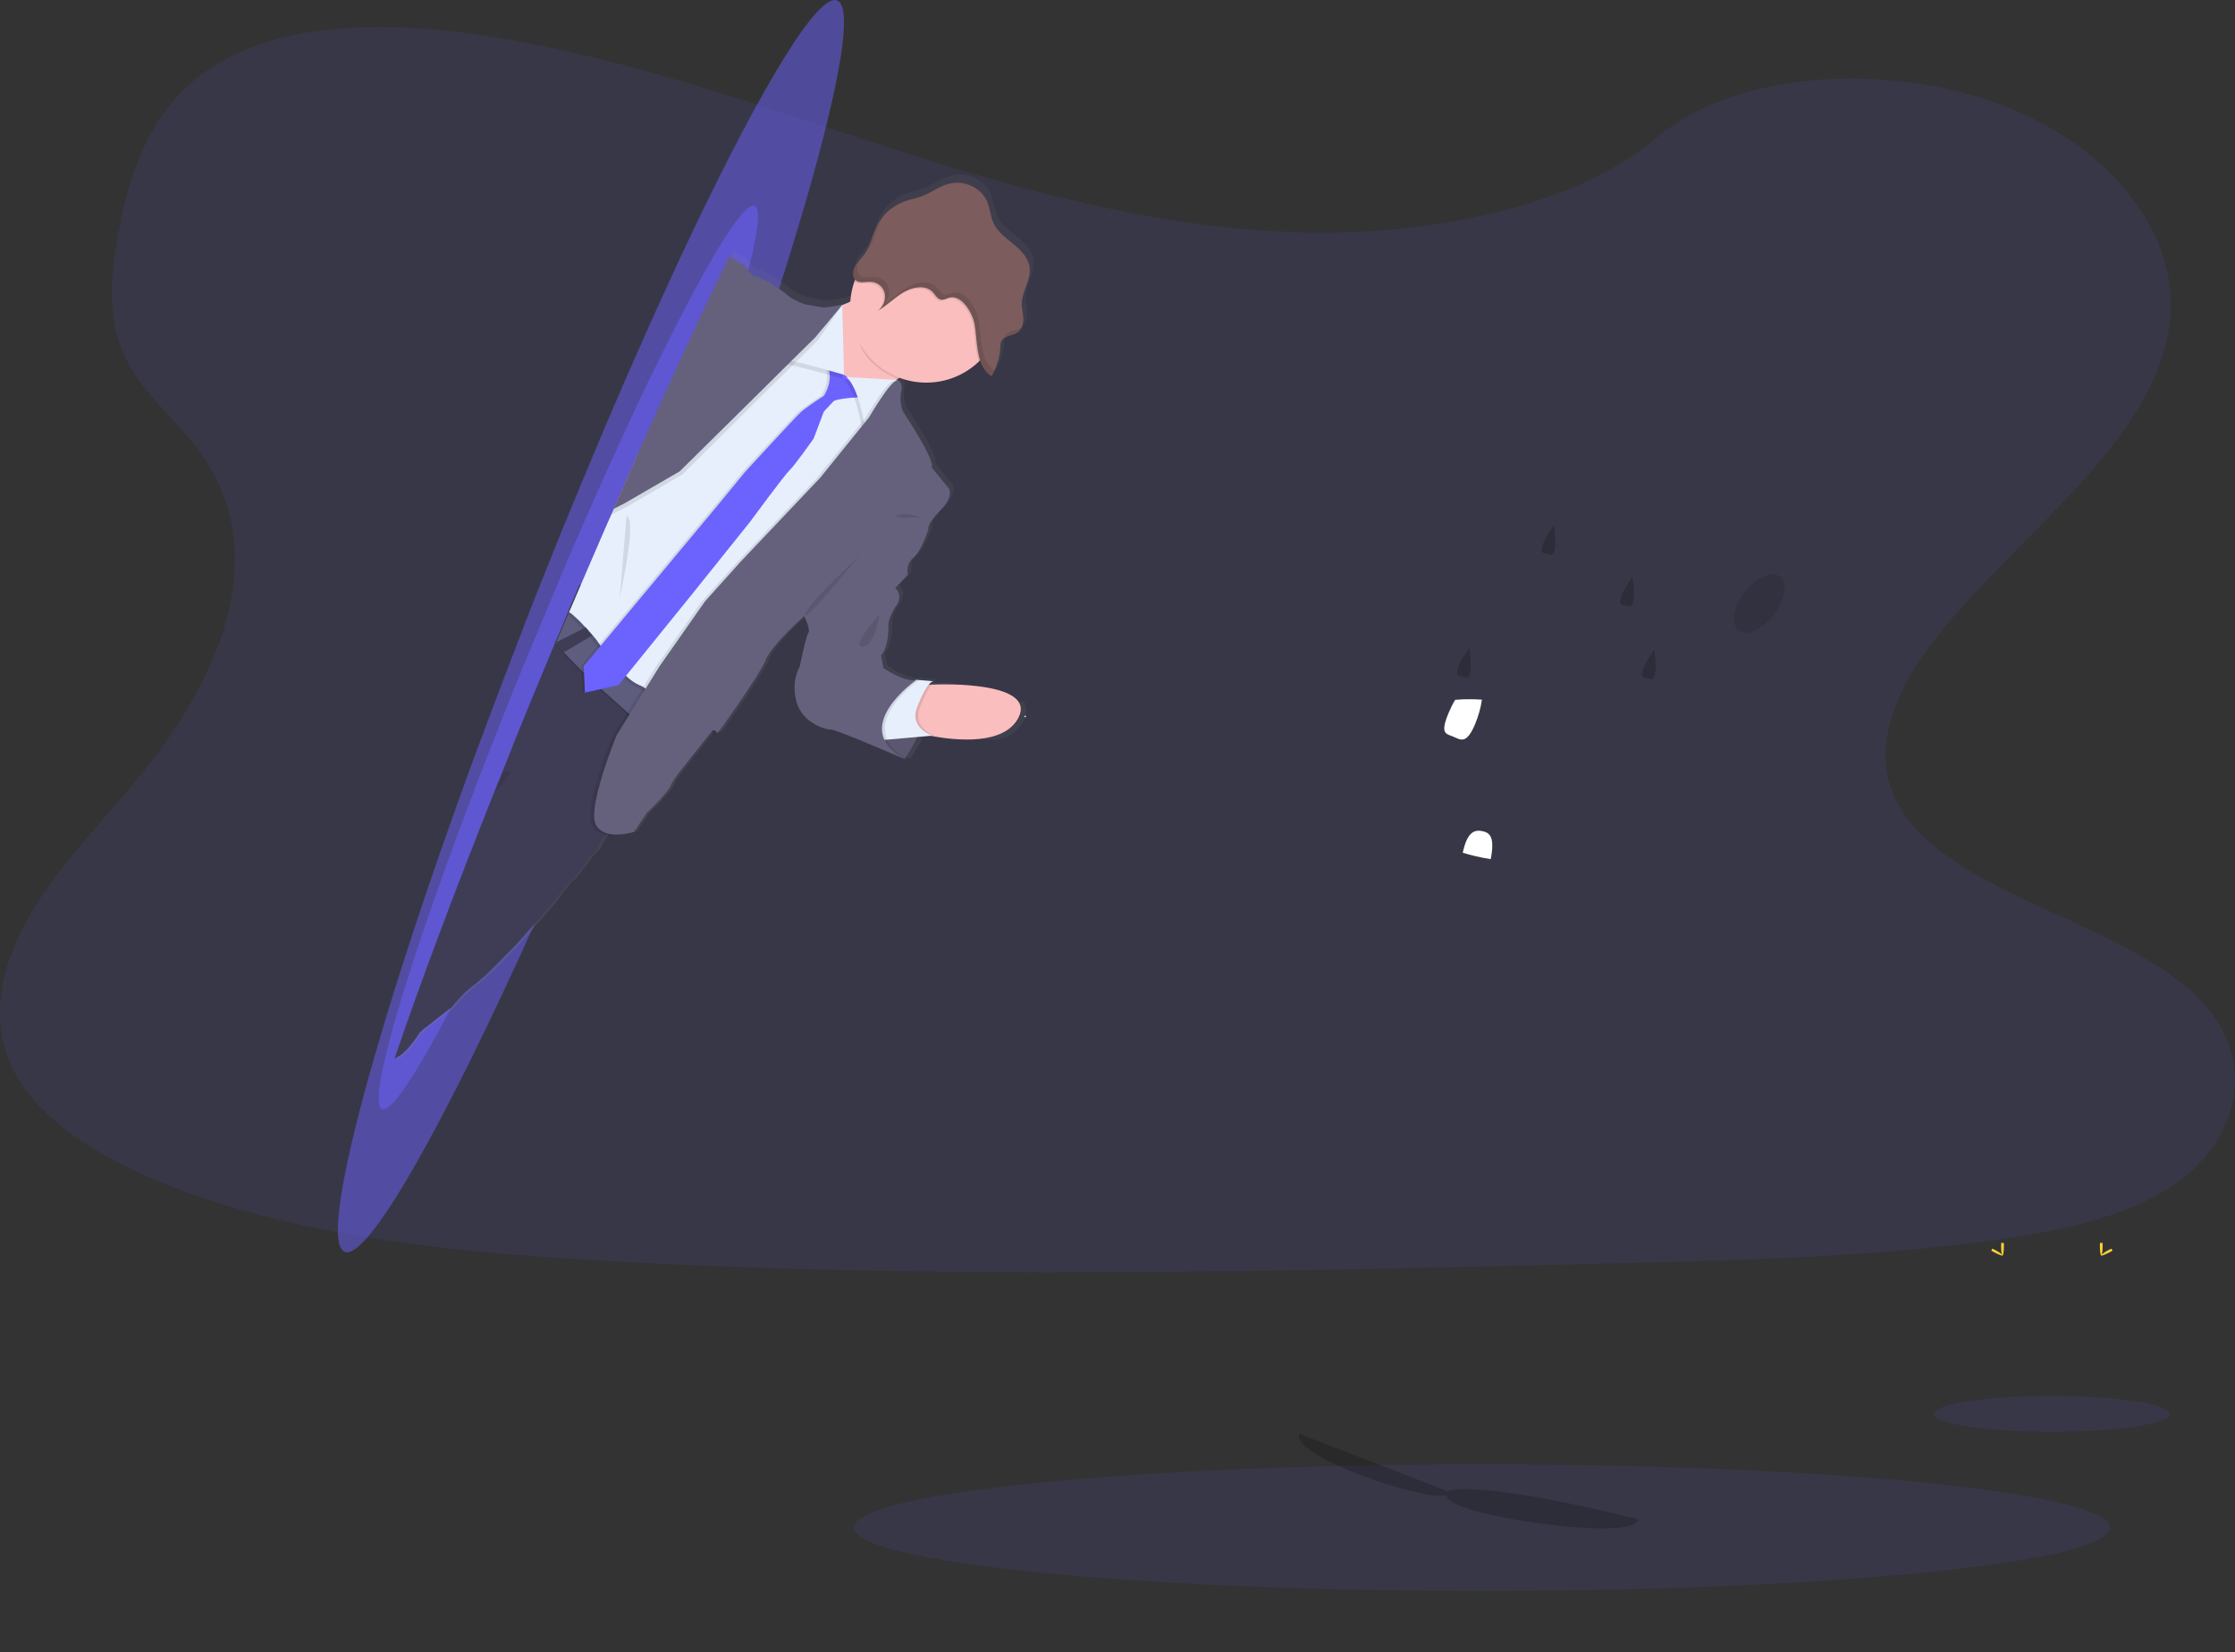 <?xml version="1.0" encoding="utf-8"?>
<!-- Generator: Adobe Illustrator 21.0.0, SVG Export Plug-In . SVG Version: 6.00 Build 0)  -->
<svg version="1.1" id="Calque_1" xmlns="http://www.w3.org/2000/svg" xmlns:xlink="http://www.w3.org/1999/xlink" x="0px" y="0px"
	 viewBox="0 0 1118 826.5" style="enable-background:new 0 0 1118 826.5;" xml:space="preserve">
<rect x="0" y="0" width="1118" height="826.5" fill="#333333" stroke="none"/>
<style type="text/css">
	.st0{opacity:0.1;fill:#6C63FF;enable-background:new    ;}
	.st1{opacity:0.5;fill:#6C63FF;enable-background:new    ;}
	.st2{fill:url(#SVGID_1_);}
	.st3{fill:#65617D;}
	.st4{opacity:0.1;enable-background:new    ;}
	.st5{fill:#FBBEBE;}
	.st6{fill:#E7EFFD;}
	.st7{fill:#3F3D56;}
	.st8{fill:#5F5D7E;}
	.st9{fill:#6C63FF;}
	.st10{fill:#7C5C5C;}
	.st11{opacity:0.1;}
	.st12{fill:#E6E8EC;}
	.st13{fill:#FFFFFF;}
	.st14{opacity:0.12;enable-background:new    ;}
	.st15{opacity:0.2;enable-background:new    ;}
	.st16{fill:#FFD037;}
</style>
<title>startled</title>
<ellipse class="st0" cx="741.3" cy="764.2" rx="314.1" ry="31.7"/>
<path class="st0" d="M649.6,116.2c-71.7-2.1-139.9-21.3-205.1-42.4S314.7,29.4,244.7,18.2C199.7,11,148.3,10,112,30.1
	c-34.9,19.3-46.2,52.7-52.2,83.6c-4.6,23.3-7.2,47.8,5.2,69.6c8.7,15.1,24.1,27.9,34.7,42.4c37.1,50.5,10.9,112.7-29.3,161.9
	c-18.8,23.1-40.7,45.2-55.2,69.8C0.7,482-6,510.2,6.7,535.3c12.6,24.9,42.7,43.5,75.2,56.7c66.1,26.7,144,34.3,220,38.7
	c168.1,9.6,337.1,5.4,505.7,1.3c62.4-1.5,125-3.1,186.4-11.1c34.1-4.5,69.3-11.5,94-28.6c31.4-21.7,39.2-58.4,18.2-85.6
	c-35.3-45.6-132.9-57-157.6-105.9c-13.6-27,0.4-57,20.1-82c42.3-53.6,113.3-100.7,117.1-162c2.6-42.1-31.6-84.3-84.3-104.2
	c-55.3-20.9-132-18.3-172.8,16.3C786.7,104.4,712.9,118.1,649.6,116.2z"/>
<path class="st1" d="M172.3,626.2c-7.9-3.5-1.2-41.9,16-101l0,0c11-37.9,26.4-84.4,45-135.7c1.3-3.7,2.7-7.4,4.1-11.1
	c1.5-4.2,3.1-8.4,4.7-12.6l0.1-0.4c0.2-0.6,0.5-1.2,0.7-1.8c6-16,12.2-32.4,18.7-49.1c0.1-0.3,0.3-0.7,0.4-1l0.3-0.9
	c1.6-4,3.1-8,4.7-12.1c0.2-0.4,0.3-0.9,0.5-1.3c0.2-0.6,0.5-1.2,0.7-1.7c0.1-0.2,0.1-0.4,0.2-0.5c0.1-0.4,0.3-0.7,0.4-1
	c1.6-4,3.2-8,4.8-12c2.6-6.5,5.2-12.9,7.7-19.2c0.4-1.1,0.9-2.2,1.4-3.3c1.3-3.2,2.6-6.4,3.9-9.5c0.5-1.2,1-2.4,1.5-3.6
	c0.4-0.9,0.8-1.8,1.1-2.7c4.1-9.8,8.1-19.5,12.1-28.9c0,0,0-0.1,0-0.1c15.3-35.9,30-68.9,43.7-97.8c0.1-0.1,0.1-0.3,0.2-0.5l1.5-3.1
	c35.2-73.7,62.8-119.2,72.2-115c9.6,4.3-2.4,60.1-28.6,142.3c-0.3,1.1-0.7,2.2-1,3.3c-0.1,0.2-0.1,0.4-0.2,0.6
	c-1.3,4.3-2.7,8.6-4.2,13c-0.1,0.3-0.2,0.5-0.3,0.8c-3.3,10.2-6.9,20.7-10.6,31.6c-0.5,1.5-1,2.9-1.5,4.4
	c-5.8,16.8-12,34.3-18.6,52.3l0,0c-0.4,1.1-0.8,2.2-1.2,3.3l0,0c-6.6,18-13.7,36.6-21,55.6l0,0c-0.5,1.2-0.9,2.4-1.4,3.6l0,0
	c-0.1,0.3-0.2,0.5-0.3,0.8c-1.8,4.7-3.7,9.4-5.5,14.2c-0.5,1.3-1,2.6-1.6,4c-1.3,3.4-2.6,6.7-4,10c-0.1,0.3-0.2,0.6-0.4,0.9
	s-0.2,0.5-0.3,0.7c-0.2,0.6-0.5,1.1-0.7,1.7c-0.6,1.5-1.2,3.1-1.9,4.6c-1.1,2.7-2.1,5.3-3.2,8l-0.3,0.8l0,0c0,0,0,0.1,0,0.1
	c-4.3,10.7-8.7,21.3-13,31.7l0,0c-1.5,3.5-2.9,7-4.4,10.4l0,0c-1.1,2.5-2.1,5.1-3.2,7.6c-7.9,18.8-15.7,36.7-23.3,53.8l0,0
	C222,563.2,183.6,631.3,172.3,626.2z"/>
<path class="st1" d="M191.1,554.8c-4.9-2.1,1.2-29.4,14.9-71.8l0,0c8.8-27.2,20.8-60.6,35-97.5l3.1-8c1.2-3,2.4-6,3.6-9.1
	c0-0.1,0.1-0.2,0.1-0.3l0.5-1.3c4.5-11.6,9.3-23.4,14.2-35.4c0.1-0.3,0.2-0.5,0.3-0.7s0.2-0.4,0.3-0.6c1.2-2.9,2.4-5.8,3.6-8.7
	l0.4-0.9l0.5-1.3c0.1-0.1,0.1-0.3,0.2-0.4s0.2-0.5,0.3-0.7c1.2-2.9,2.4-5.8,3.6-8.7c2-4.7,3.9-9.3,5.8-13.9l1-2.4
	c1-2.3,1.9-4.6,2.9-6.9l1.1-2.6c0.3-0.7,0.6-1.3,0.8-2c3-7.1,6.1-14,9.1-20.9c0,0,0,0,0-0.1c11.4-26,22.4-49.9,32.4-70.8
	c0.1-0.1,0.1-0.2,0.2-0.3l1.1-2.2c25.9-53.5,45.6-86.7,51.4-84.3c5.9,2.6-4.3,42.4-24.9,101.4l-0.8,2.3c0,0.1-0.1,0.3-0.2,0.4
	c-1.1,3.1-2.2,6.2-3.3,9.3l-0.2,0.6c-2.6,7.3-5.4,14.9-8.3,22.7c-0.4,1.1-0.8,2.1-1.2,3.2c-4.5,12.1-9.3,24.7-14.3,37.6l0,0
	l-0.9,2.4l0,0c-5.1,13-10.4,26.4-16,40.1l0,0c-0.4,0.9-0.7,1.7-1.1,2.6l0,0c-0.1,0.2-0.2,0.4-0.2,0.6l-4.2,10.2l-1.2,2.9
	c-1,2.4-2,4.8-3,7.2c-0.1,0.2-0.2,0.4-0.3,0.6s-0.1,0.3-0.2,0.5l-0.5,1.2c-0.5,1.1-0.9,2.2-1.4,3.4l-2.3,5.8l-0.3,0.6l0,0v0.1
	c-3.3,7.8-6.5,15.4-9.8,22.9l0,0c-1.1,2.5-2.2,5-3.3,7.5c-1.6,3.7,0,0,0,0c-0.8,1.9-1.6,3.7-2.4,5.5c-5.9,13.6-11.8,26.6-17.4,38.9
	l0,0C225.7,508.2,198.1,557.8,191.1,554.8z"/>
<linearGradient id="SVGID_1_" gradientUnits="userSpaceOnUse" x1="279.601" y1="-39.962" x2="279.601" y2="486.822" gradientTransform="matrix(0.887 0.461 0.461 -0.887 39.291 405.062)">
	<stop  offset="0" style="stop-color:#808080;stop-opacity:0.25"/>
	<stop  offset="0.54" style="stop-color:#808080;stop-opacity:0.12"/>
	<stop  offset="1" style="stop-color:#808080;stop-opacity:0.1"/>
</linearGradient>
<path class="st2" d="M512.8,352.5c0-2.8-2.7-1.4-3.1-1.2l0,0c-1.1-0.9-2.3-1.7-3.6-2.3c-6.1-3.2-15.3-5.1-22.6-6.2c0,0-0.1,0-0.1,0
	c-6.5-1-11.4-1.3-11.4-1.3l-3.8,0h-1.4c0.5-0.7,1.2-1.3,2.1-1.6c1.1-0.1-4.5-0.5-7.1-0.7l0,0h-0.1l-1.2-0.1
	c-5.8,1.4-16.6-6.1-16.6-6.1l-1.3-6.3c4.3-4.6,3.7-16.2,3.7-16.2s0.4-3.9,4-9.2s-0.6-8.7-0.6-8.7l6.3-6.7c-0.5-2.3-0.1-4.8,1.1-6.8
	l0,0c0.4-0.6,0.9-1.1,1.4-1.5v0l0.1-0.1c4.1-3.1,7.6-14.1,7.6-14.1s-0.8-2,3.7-7.2V256c0.6-0.7,1.3-1.5,2.1-2.3l0,0
	c0-0.1,0.1-0.1,0.2-0.2c7.2-7.2,4.4-11.2,4.4-11.2l-8.8-10.7c2.1-3.5-14.5-28.3-14.5-28.3s-2.1-5.1-0.9-10c0.3-1.2,0.4-2.4,0.1-3.5
	c-0.2-0.7-0.5-1.3-0.9-1.8c-0.3-0.3-0.6-0.5-1-0.7l-0.6-0.1l0.7-0.5c0.3-0.2,0.6-0.4,0.9-0.6c0.6,0.2,1.2,0.4,1.9,0.6
	c12.4,4,26,1.4,36.1-6.9c0.3-0.2,0.5-0.4,0.7-0.6s0.6-0.5,0.9-0.8c0.1-0.1,0.3-0.3,0.4-0.4s0.5-0.5,0.7-0.7c0.1,0.2,0.1,0.4,0.2,0.6
	c0.3,0.9,0.7,1.7,1.1,2.6c0,0.1,0.1,0.2,0.1,0.2c0,0,0,0.1,0,0.1c0.1,0.1,0.2,0.3,0.2,0.4c0.6,1,1.3,1.8,2.1,2.6
	c0.2,0.2,0.4,0.4,0.6,0.5c0.3,0.3,0.6,0.5,1,0.7c0.1,0,0.1,0.1,0.2,0.1c0.1,0,0.1,0.1,0.2,0.1l0,0c0.3-0.5,0.5-0.9,0.8-1.4
	c2.1-4.1,3.4-8.7,3.6-13.3c0-0.6,0.1-1.1,0.1-1.7c0.1-0.4,0.2-0.8,0.4-1.2c0.4-0.8,1-1.4,1.7-1.8c1.2-0.6,2.5-1.1,3.8-1.4l0.3-0.1
	l0.4-0.1l0.7-0.3l0.1-0.1c0.2-0.1,0.4-0.2,0.6-0.3c0.1,0,0.1-0.1,0.2-0.1c0.2-0.1,0.5-0.3,0.7-0.5l0.1-0.1l0,0
	c0.2-0.1,0.4-0.3,0.5-0.5c0.1-0.1,0.1-0.2,0.2-0.3c0.1-0.1,0.2-0.3,0.3-0.4l0.2-0.4c0.1-0.1,0.1-0.2,0.2-0.3c0.8-1.6,1.1-3.3,1-5
	c-0.1-2.5-0.9-4.9-0.8-7.4c0.1-5.9,4.4-11.6,4-17.5c-0.3-5.1-4.1-9.1-8-12.3s-8.2-6.1-10.3-10.7c-1.6-3.4-1.8-7.4-3.2-10.9
	c-3-7.3-11.8-11.4-19.8-9.2c-4.8,1.3-8.9,4.5-13.5,6.2c-3.1,1.1-6.3,1.7-9.3,2.8c-3.6,1.4-6.8,3.6-9.4,6.5c-0.5,0.5-0.9,1-1.3,1.6
	l-0.4,0.5c-0.3,0.4-0.6,0.8-0.8,1.2c-0.1,0.2-0.2,0.4-0.3,0.5c-0.4,0.6-0.7,1.2-1,1.8c-0.3,0.6-0.5,1.1-0.8,1.7
	c-1.4,3.4-2.3,6.9-3.9,10.1c-0.4,0.7-0.8,1.4-1.3,2.1l0,0c-0.6,0.9-1.4,1.8-2.1,2.7c-0.2,0.2-0.4,0.5-0.6,0.7
	c-0.1,0.1-0.2,0.2-0.3,0.3c-0.1,0.2-0.3,0.4-0.5,0.6s-0.2,0.2-0.3,0.3s-0.3,0.4-0.4,0.6s-0.1,0.2-0.2,0.3c-0.2,0.3-0.4,0.6-0.6,0.9
	v0.1c-0.6,1.1-0.9,2.3-0.9,3.5c0,0.6,0.1,1.2,0.3,1.8c0,0.1,0.1,0.3,0.2,0.4c0.2,0.3,0.3,0.6,0.6,0.9c-0.1,0.3-0.3,0.7-0.4,1
	c-0.3,0.8-0.5,1.5-0.7,2.3c-0.1,0.5-0.3,1-0.4,1.6l0,0c-0.5,2-0.8,4.1-0.9,6.2l0,0l-0.6,0.3c-1.1,0.6-2.3,1.1-3.5,1.5l0,0h-0.1
	c-1,0.2-7.9,1.7-10.3,1.2l-8.6-1.5c0,0-2-0.8-4.2-1.9c-1.7-0.7-3.2-1.7-4.6-2.8c-1.6-1.8-13.1-9.1-15.5-9.1c-1-0.2-1.9-0.6-2.5-1.4
	c-0.7-0.9-1.4-1.8-2-2.8c0,0-0.2-0.1-0.6-0.3c-0.5-0.6-0.7-1.1-0.7-1.1s-3.4-1.9-6.8-4l-1.5,3c-0.1,0.1-0.1,0.3-0.2,0.5
	c-13.9,28.7-29.1,61.5-45,97.1c0,0,0,0.1,0,0.1c-4.2,9.3-8.4,18.9-12.6,28.6l-1.2,2.7l-1.6,3.6l-4.1,9.4l-1.4,3.3
	c-2.7,6.3-5.4,12.6-8.2,19c-1.7,3.9-3.4,7.9-5.1,11.9c-0.1,0.3-0.3,0.7-0.4,1c-0.1,0.2-0.1,0.4-0.2,0.5c-0.2,0.6-0.5,1.1-0.7,1.7
	c-0.2,0.4-0.4,0.9-0.5,1.3c-1.7,4-3.4,8-5,11.9l-0.8,0.4l0.4,0.5c-0.1,0.3-0.3,0.6-0.4,1c-6.9,16.5-13.6,32.6-20,48.5l-0.7,1.8
	l-0.1,0.4c-1.7,4.2-3.4,8.3-5,12.5c-1.5,3.7-2.9,7.3-4.4,10.9c-20.1,50.5-37.1,96.1-49.8,133.2c-0.6,0.4-1.2,0.9-1.9,1.4
	c0.6-0.5,1.3-1,1.9-1.3c0.5-0.3,1-0.7,1.6-0.9c1.2-0.6,2.3-1.4,3.2-2.3c0.4-0.4,0.9-0.8,1.3-1.2c2.3-2.6,4.5-5.4,6.4-8.4
	c0.3-0.4,0.6-0.7,1-1l0.5-0.5l0.1-0.1c0.3-0.3,0.6-0.5,0.9-0.8l0.1,0l0.5-0.4l0.1,0l0.6-0.5c1.7-1.4,3.8-3,5.8-4.6l0.7-0.5l2.4-1.9
	l1.2-0.9l2.6-2l0,0l0,0l0,0l0,0l0,0c0,0,0.1-0.1,0.1-0.1c0.2-0.3,0.8-1,1.6-2c0,0,0,0,0.1,0c0.1-0.1,0.2-0.2,0.3-0.4
	c1.1-1.2,2.4-2.8,4-4.3c0.2-0.2,0.4-0.4,0.6-0.6l0.6-0.5l0,0l0.9-0.8c0.9-0.8,1.9-1.6,2.9-2.3c1.3-0.9,2.5-1.9,3.7-3l0.3-0.2
	c0.2-0.2,0.4-0.3,0.6-0.5c0.1-0.1,0.3-0.3,0.4-0.4l0.4-0.4l0.7-0.7l0.5-0.4l1.1-1l1.2-1.2l0.2-0.2c0.6-0.6,1.2-1.3,1.9-1.9l0.7-0.7
	c0.3-0.3,0.6-0.6,0.9-0.9c0.5-0.5,1-1,1.5-1.5l1.1-1.2c0.4-0.4,0.7-0.8,1.1-1.1c0.5-0.6,1.1-1.1,1.6-1.6l0.1-0.1l1.3-1.3
	c0,0,0,0,0.1-0.1c0.3-0.3,0.6-0.6,0.8-0.9l0,0l0.3-0.3c0.3-0.2,0.5-0.5,0.7-0.7c0.8-0.8,1.2-1.3,1.2-1.3l9-10.3l9.2-10.7l0.4-0.5
	c0,0,2.3-3.5,4.7-6.4l0.3-0.4c0.8-1,1.7-2,2.7-2.8c0.8-0.7,1.5-1.4,2.2-2.2c0,0,0.1-0.1,0.1-0.2c2.7-3.2,6.2-8.1,7.3-9.7l0.4-0.5
	c0.9-0.8,1.8-1.6,2.6-2.6c0.9-1.1,1.7-2.3,2.2-3.6c0.5-1.2,1.2-2.3,2-3.4c0,0,0,0,0,0l0.2-0.2l0.6-0.7l0,0c0.7,0.1,1.4,0.2,2.1,0.3
	c3.3,0.1,6.6-0.3,9.7-1.2c0.1,0,0.2-0.1,0.3-0.1l0,0c0.8-0.2,1.4-0.4,1.8-0.5l0.3-0.1l6.2-9.1l0,0l0.1-0.2c0,0,3.3-3.1,6.4-6.4
	c0.3-0.4,0.7-0.7,1-1.1c2.2-2.4,4.2-4.8,4.6-6.1c1-3.1,6.5-9.5,6.5-9.5s9.5-12.1,13.1-16.6c0.1-0.2,0.3-0.4,0.4-0.5l0,0l0.5-0.6
	c0.1,0.1,0.2,0.2,0.3,0.3c0.3,0.3,0.5,0.6,0.8,0.9c0,0,0,0.1,0.1,0.1l0.3-0.4c0.2-0.3,0.5-0.7,0.9-1.2c0.3,0.3,0.6,0.6,0.8,1
	l0.1,0.1c0,0,20.9-28.9,24.2-37c0.8-1.7,1.7-3.3,2.8-4.8c4.3-5.9,11.5-12.7,14.9-15.8l1-0.9l0,0l0,0c0.5-0.5,0.8-0.7,0.8-0.7
	l0.4,0.8c0,0.1,0,0.1,0.1,0.2c0.9,2,2.6,6.3,1.7,7.5c-1.2,1.6-4.4,17.3-4.4,17.3s-4.4,6.9-1.5,17.5s14.6,14.3,17.2,14.1
	c1.7-0.1,16.5,6,26.9,10.5l0,0l2.6,1.1l0,0l2.6,1.1l4,1.8l0,0l0.2,0.1c0.3,0.2,0.7,0.3,1,0.4l0.2-0.3l0.1-0.1l1,0.5l-1-0.6
	c0.4-0.6,1.1-1.6,2-3.1c0-0.1,0.1-0.2,0.2-0.3l0.3-0.5l0.5-0.8c0-0.1,0.1-0.2,0.2-0.3l0.5-0.9c0,0,0.1-0.1,0.1-0.1
	c0.7-1.2,1.4-2.5,2-4c0.1-0.2,0.2-0.4,0.3-0.6l2.6-0.2l0,0l1.8-0.1l0,0l1-0.1l0,0l1.3-0.1l0.6,0.1l24.6,1.8l0,0l1.8,0.1
	c9.3,0.8,17.5-6.1,18.3-15.4C512.8,353.5,512.8,353,512.8,352.5z"/>
<path class="st3" d="M452.5,379.6c0,0,18.7-25.4,5.9-39.5l-30.4,9.2l1.6,11.1C429.6,360.5,442.8,375.7,452.5,379.6z"/>
<path class="st4" d="M428,349.4l1.6,11.1c0,0,9.3,10.7,18,16.4c1.5,1,3.2,1.9,4.9,2.6c0,0,0.1-0.1,0.3-0.4c0,0,0-0.1,0.1-0.1
	c2.3-3.3,4.2-6.8,5.9-10.4c0.6-1.4,1.2-2.8,1.8-4.3c2-5.7,3.2-12.1,1.5-17.8c-0.6-2.1-1.7-4.1-3.1-5.8c-0.1-0.1-0.2-0.3-0.4-0.4
	c-0.1-0.1-0.1-0.1-0.2-0.2l-0.7,0.2l-10.3,3.1L428,349.4z"/>
<path class="st3" d="M301.1,271.4l-2.5,2.3l1.4-3.3L301.1,271.4z"/>
<path class="st4" d="M301.1,271.4l-2.5,2.3l1.4-3.3L301.1,271.4z"/>
<path class="st5" d="M461.7,342.5c0,0-13.2,14.4-5.2,23.5c0,0,3.9,1.1,9.5,2.2c13.1,2.4,35.9,4.4,43.2-8.7
	c10.4-18.8-39.4-17.1-39.4-17.1l-3.8,0.1L461.7,342.5z"/>
<path class="st4" d="M461.7,342.5c0,0-13.2,14.4-5.2,23.5c0,0,3.9,1.1,9.5,2.2l1.7-0.1c-2.2-0.8-4.2-2-5.8-3.7
	c-2.1-2.2-3.6-5.5-1.9-10.1c1-2.6,2.1-5.2,3.4-7.7c0.7-1.5,1.6-2.9,2.7-4.2L461.7,342.5z"/>
<path class="st6" d="M439.4,370.4l4.4-0.4l14.9-1.3l7.6-0.7c-2.2-0.8-4.2-2-5.8-3.7c-2.1-2.2-3.6-5.5-1.9-10.1
	c1-2.6,2.1-5.2,3.4-7.7c2.1-4,3.8-5.5,4.7-5.6s-4.4-0.5-7-0.7h-0.1c-0.7-0.1-1.2-0.1-1.2-0.1l-0.7,0.2l-10,2.9l-0.3,0.2
	C445,345.2,430.3,356.7,439.4,370.4z"/>
<path class="st7" d="M324.3,375.9l-15.4,35.1c0,0-2.7,2.8-5.1,5.8c0,0.1-0.1,0.1-0.1,0.2l-0.6,0.8c-0.1,0.1-0.1,0.1-0.2,0.2
	c0,0,0,0,0,0c-1,1.2-1.9,2.6-2.6,4.1c-0.4,1-1,2-1.7,2.9c-0.9,1.1-1.8,2.2-2.9,3.1c0,0-0.1,0.1-0.1,0.1c0,0-4,5.7-7.2,9.5
	c-0.1,0.1-0.1,0.1-0.1,0.2c-0.8,1-1.7,1.9-2.7,2.8c-0.8,0.7-1.6,1.4-2.3,2.3l-0.3,0.4c-2.5,3-5.1,6.9-5.1,6.9l-9.2,10.4l-9.3,10.5
	l-0.9,1l-0.7,0.7l-0.3,0.3l0,0l-0.8,0.9c0,0,0,0-0.1,0.1l-1.3,1.3l-0.1,0.1c-0.5,0.5-1,1.1-1.6,1.6c-0.3,0.4-0.7,0.7-1.1,1.1
	l-1.1,1.2c-0.5,0.5-1,1-1.5,1.5c-0.3,0.3-0.6,0.6-0.9,0.9l-0.7,0.7c-0.6,0.6-1.3,1.3-1.9,1.9l-0.2,0.2l-1.2,1.2l-1.1,1l-0.5,0.4
	l-0.7,0.7l-0.4,0.4c-0.1,0.1-0.3,0.3-0.4,0.4c-0.2,0.2-0.4,0.4-0.6,0.5l-0.3,0.2c-1.2,1.1-2.5,2.2-3.8,3.2c-1.3,0.9-2.5,1.9-3.7,3
	l0,0l-0.6,0.5c-0.2,0.2-0.4,0.4-0.6,0.6c-1.5,1.5-2.9,3.1-4,4.3c-0.1,0.1-0.2,0.2-0.3,0.4c0,0,0,0-0.1,0c-0.8,0.9-1.3,1.6-1.6,2
	l-0.1,0.2l0,0l0,0l0,0l-2.6,2l-1.2,0.9l-2.4,1.9l-0.7,0.5c-2,1.6-4.1,3.2-5.8,4.6l-0.6,0.5l-0.1,0l-0.5,0.4l-0.1,0
	c-0.4,0.3-0.7,0.6-0.9,0.8l-0.1,0.1l-0.5,0.5c-0.3,0.3-0.6,0.6-0.9,0.9c-1.9,3-4.1,5.8-6.5,8.5c-0.4,0.4-0.8,0.8-1.3,1.2
	c-0.9,0.9-1.9,1.6-3,2.2c-0.6,0.3-1.2,0.6-1.7,1c12.6-37.1,29.7-82.7,49.8-133.2c1.4-3.6,2.9-7.3,4.4-10.9c1.7-4.1,3.3-8.3,5-12.5
	l0.1-0.4l0.7-1.8c6.4-15.8,13.1-32,20-48.5c0.1-0.3,0.3-0.6,0.4-1l-0.4-0.5l0.8-0.4c1.7-4,3.3-7.9,5-11.9c0.2-0.4,0.4-0.9,0.5-1.3
	c0.2-0.6,0.5-1.1,0.7-1.7c0.1-0.2,0.1-0.4,0.2-0.5c0.1-0.3,0.3-0.7,0.4-1c1.7-4,3.4-8,5.1-11.9l17.6,19.7l0.7,0.8l12.3,13.5l0.8,0.8
	l3.8,4.2l2.1,2.3l1,1.1l12.3,13.6l0.2,0.2l0.6,0.6L324.3,375.9z"/>
<path class="st5" d="M412.4,154.7l-2.5,34.5c0,0,29.5,14,30.4,8.9c0.4-2,4.2-5.3,8.8-8.6c7.3-5.2,16.4-10.4,16.4-10.4
	s-29.7-44.8-33.2-35.4c-1.3,3.4-4.3,5.8-7.6,7.5C420.8,153,416.7,154.2,412.4,154.7z"/>
<path class="st4" d="M432.3,143.7c-1.3,3.4-1,4.2-4.3,5.9c-0.8,10.1-0.7,22.1,6.7,30.2c4,4.3,8.9,7.7,14.4,9.7
	c7.3-5.2,16.4-10.4,16.4-10.4S435.8,134.4,432.3,143.7z"/>
<path class="st5" d="M437.5,125.4c-15.4,14.3-16.4,38.3-2.1,53.8c14.3,15.4,38.3,16.4,53.8,2.1l0,0l0.4-0.4
	c15.3-14.4,16.1-38.5,1.7-53.8C476.9,111.8,452.8,111,437.5,125.4L437.5,125.4z"/>
<path class="st4" d="M326.2,366.6c-1.3,1.6-3.4,1.3-6.7-3.1c-1.6-1.9-3.3-3.7-5.1-5.4l0,0c-0.3-0.3-0.7-0.6-1-1
	c-3.7-3.4-8.5-7.5-13.7-12.2l-0.3-0.3c-2.3-2.1-4.7-4.3-7.1-6.5l-1.4-1.4l0,0c-3.3-3.1-6.5-6.5-9.6-10l-0.1-0.1
	c-1.1-1.3-2.3-2.6-3.4-3.8c0.1-0.3,0.3-0.6,0.4-1l-0.4-0.5l0.8-0.4c1.7-4,3.3-7.9,5-11.9c0.2-0.4,0.4-0.9,0.5-1.3
	c0.2-0.6,0.5-1.1,0.7-1.7c0.1-0.2,0.1-0.4,0.2-0.5l1.2,1.5c1.9,2.4,3.8,4.8,5.8,7.1l0.2,0.2c1.1,1.3,2.2,2.7,3.3,4
	c0,0,0.1,0.1,0.1,0.1c1.2,1.5,2.5,2.9,3.8,4.3l0.7,0.8c1.4,1.5,2.7,2.9,4.1,4.2c3.2,3.1,6.4,6,9.3,8.4c0.3,0.2,0.5,0.5,0.8,0.7
	c2.6,2.1,4.9,4,7,5.5l0.9,0.7l1.2,0.8c2.7,1.9,4.4,3,4.4,3s0.1,1.4,0.3,3.4c0.1,1.2,0.1,2.6,0.2,4
	C328.2,358.9,327.9,364.5,326.2,366.6z"/>
<path class="st8" d="M326.2,366.6c-1.3,0.8-3.2-0.1-6-3.7c-1.6-2-3.4-3.9-5.3-5.6l-0.1-0.1l-1-0.9c-3.6-3.3-8.1-7.2-13-11.6
	c-0.1-0.1-0.2-0.2-0.3-0.3c-2.7-2.4-5.5-5-8.3-7.7l0,0c-0.5-0.4-0.9-0.9-1.4-1.4c-3-2.9-6-6-8.9-9.2l-0.1-0.1l-3.7-4.2l-0.4-0.5
	l0.8-0.4c1.7-4,3.3-7.9,5-11.9c0.2-0.4,0.4-0.9,0.5-1.3c0.2-0.6,0.5-1.1,0.7-1.7c0.1-0.2,0.1-0.4,0.2-0.5c0.1-0.3,0.3-0.7,0.4-1
	c2.1,2.6,4.2,5.2,6.4,7.9c0,0,0,0,0.1,0.1l1,1.2c1.1,1.4,2.3,2.8,3.5,4.1c1,1.2,2.1,2.4,3.1,3.6c0.2,0.2,0.4,0.4,0.6,0.6
	s0.5,0.5,0.7,0.8c4.2,4.5,8.6,8.6,13.3,12.6c0.3,0.2,0.5,0.5,0.8,0.7l0,0c2.5,2.1,4.8,3.9,6.7,5.3c0.4,0.3,0.7,0.5,1.1,0.8l1.2,0.8
	c2.8,2,4.6,3.1,4.6,3.1s0.2,2.3,0.4,5.4c0,1.3,0.1,2.7,0.1,4.1C328.8,360.4,328.2,365.4,326.2,366.6z"/>
<path class="st4" d="M444.3,224.9L341.2,348.5l-8.9,10.7l-1.3,1.6c-0.6-1.7-1.3-3.5-2.2-5.1c-0.2-0.4-0.5-0.9-0.7-1.4
	c-1.5-3.1-3.6-5.9-6.1-8.2c-0.4-0.3-0.8-0.6-1.1-0.9l-0.6-0.4c-0.6-0.4-1.2-0.7-1.9-1c-2.3-1-4.4-2.5-6.1-4.3l0,0l-0.8-0.7
	c-4.4-4.4-8.4-9.2-12-14.2c-0.2-0.3-0.5-0.6-0.6-0.9c-1.2-1.6-1.9-2.6-1.9-2.6s-0.8-0.9-2-2.3c-1-1.2-2.3-2.6-3.7-4.1
	c-2.2-2.5-4.5-4.7-7.1-6.8c0.2-0.6,0.5-1.1,0.7-1.7c0.1-0.2,0.1-0.4,0.2-0.5c0.1-0.3,0.3-0.7,0.4-1c1.7-4,3.4-8,5.1-11.9
	c2.7-6.4,5.5-12.7,8.2-19l1.4-3.3l4.1-9.4l1.6-3.6l1.2-2.7c4.3-9.7,8.5-19.3,12.6-28.6l65.3-58l7.9-3.7l7.6-3.6l5.4,1.6l0.8,0.2
	l5.3,1.5h0.1l1.3,0.4l2.6,0.8l1.3,17.3v0.1v0.5l2.4,3.4l1.5,2.1l0.6,0.3l2.7,1.1l0,0l0.8,0.3l0.3,0.1l0,0l2.4,0.9l0,0l6.7,2.6l1.6,5
	l1,3.2l0.5,1.7l0.5,1.3L444.3,224.9z"/>
<path class="st6" d="M445.7,223.6L341.3,348.7l-9,10.8l-0.1-0.3c-1-2.6-2.1-5.2-3.5-7.6c-0.3-0.4-0.5-0.9-0.8-1.3
	c-1.3-2.2-3-4.2-5-5.8l0,0c-0.4-0.3-0.8-0.6-1.1-0.8c-0.3-0.2-0.6-0.4-0.9-0.5c-0.4-0.2-0.8-0.4-1.2-0.5c-2.4-1.1-4.5-2.6-6.4-4.5
	l-0.8-0.8c-3-3-5.8-6.2-8.4-9.5c-1.4-1.8-2.6-3.4-3.6-4.7l-0.6-0.9c-0.2-0.2-0.3-0.5-0.5-0.7c-0.8-1.1-1.2-1.7-1.2-1.7
	s-3-3.7-6.4-7.2c0,0,0-0.1-0.1-0.1c-1.7-1.9-3.6-3.7-5.6-5.4c-0.4-0.3-0.9-0.7-1.4-0.9c0.1-0.2,0.1-0.4,0.2-0.5
	c0.1-0.3,0.3-0.7,0.4-1c1.7-4,3.4-8,5.1-11.9c2.7-6.4,5.5-12.7,8.2-19l1.4-3.3l4.1-9.4l1.6-3.6l1.2-2.7c4.3-9.7,8.5-19.3,12.6-28.6
	c0,0,0-0.1,0-0.1l66.6-59.2l6.7-3.2l8.7-4.1l5.2,1.5l0.8,0.2l4.3,1.2l1,0.3l1.2,0.3l3,0.9l1.3,17.9l0.7,1l0.1,0.2l0.1,0.2l0,0l2.1,3
	l0,0l0.8,1.2l3.3,1.3l0,0l4.2,1.6l0,0l6.1,2.4l2.1,6.5l0.4,1.2l0.5,1.7l0.3,0.8l0.2,0.5L445.7,223.6z"/>
<path class="st4" d="M430.2,198.6c0,0-13.1,0.6-14.6,2.2s-4.8,5.1-4.8,5.1l-5.2,13.5c0,0-9.5,13.5-11.9,15.8s-20,26.1-20,26.1
	l-28.3,35.3l-37.3,46.1l-16.8,3.8l-0.6-13.4l67.5-81l13.2-16.1c0,0,25.1-27.4,28-30s11.4-8.1,11.4-8.1s5.6-8,1.4-15.9
	s0.8,0.1,0.8,0.1l6.3,0.9l1.6,4.4C420.9,187.4,431.7,193.7,430.2,198.6z"/>
<path class="st9" d="M431.5,198.6c0,0-13.1,0.6-14.6,2.2s-4.8,5.1-4.8,5.1l-5.1,13.5c0,0-9.5,13.5-12,15.8s-20,26.1-20,26.1
	l-28.3,35.3l-37.3,46.1l-16.8,3.8l-0.6-13.3l67.5-81l13.2-16.1c0,0,25.1-27.4,28-30s11.4-8.1,11.4-8.1s5.6-8,1.4-15.9
	s0.8,0.1,0.8,0.1l6.3,0.9l1.6,4.4C422.2,187.5,433,193.7,431.5,198.6z"/>
<path class="st4" d="M447.6,191.4c0,0,0.2,1.6-4.3,6.2s-12,17.6-12,17.6s-2.9-20-9.4-25.2L447.6,191.4z"/>
<path class="st6" d="M449,190.1c0,0,0.2,1.6-4.3,6.2s-12,17.6-12,17.6s-2.9-20-9.4-25.3L449,190.1z"/>
<path class="st4" d="M420.5,154.6l0.9,34.9c0,0-24.6-7.3-28.9-7.2s19.1-25.5,19.1-25.5L420.5,154.6z"/>
<path class="st6" d="M421.3,152.6l0.9,34.9c0,0-24.6-7.3-28.9-7.2s19.1-25.5,19.1-25.5L421.3,152.6z"/>
<path class="st4" d="M447,190.6c0,0,3,1.1,1.8,6s0.9,9.9,0.9,9.9S466,231,464,234.4l8.6,10.5c0,0,2.8,4-4.3,11.1s-6,9.7-6,9.7
	s-3.5,10.8-7.5,14s-2.7,8.4-2.7,8.4l-51.7,20.6c0,0-16.2,14-19.4,22s-24,36.6-24,36.6s-1.5-2.5-2.8-1.1s-14.4,18.1-14.4,18.1
	s-5.4,6.4-6.5,9.5s-11.9,13.5-11.9,13.5l-6.2,9.3c0,0-14.1,4.8-19-3.3s10.3-45.1,10.3-45.1l21.5-34.5l22.7-32.4l17.6-19.6l40-42.2
	l24.4-30.2C432.6,209.4,443.5,190.9,447,190.6z"/>
<path class="st3" d="M449,190.1c0,0,3,1.1,1.8,5.9s0.9,9.9,0.9,9.9s16.4,24.5,14.3,27.9l8.6,10.5c0,0,2.8,4-4.3,11.1s-6,9.7-6,9.7
	s-3.5,10.8-7.5,14s-2.7,8.4-2.7,8.4l-51.7,20.6c0,0-16.1,14.1-19.4,22.1s-24,36.6-24,36.6s-1.5-2.5-2.8-1.1s-14.4,18.1-14.4,18.1
	s-5.4,6.4-6.5,9.5s-11.9,13.5-11.9,13.5l-6.2,9.3c0,0-14.1,4.8-19-3.3s10.3-45.1,10.3-45.1l21.5-34.5l22.7-32.4l17.6-19.6l40-42.2
	l24.4-30.2C434.7,208.8,445.5,190.2,449,190.1z"/>
<path class="st4" d="M428,349.4l1.6,11.1c0,0,9.3,10.7,18,16.4l5.2,2.2l1,0.5l-1-0.5c-4.8-2.9-7.6-5.9-9-9.1
	c-5.7-12.6,11.2-26.3,15.1-29.2c0.4-0.3,0.6-0.5,0.8-0.6h0h-0.1c-0.3,0.1-0.7,0.1-1,0.1c-0.3,0-0.6,0-0.9,0l0,0l-10,2.9l-0.3,0.2
	L428,349.4z"/>
<path class="st3" d="M452,283.4l2.1,4.1l-6.3,6.7c0,0,4.2,3.3,0.6,8.6s-4,9.1-4,9.1s0.6,11.5-3.7,16l1.2,6.3c0,0,10.7,7.3,16.4,6
	c0,0-34.2,23.8-5.9,39.5c0,0-34.4-15-37-14.8s-14.2-3.4-17-13.9s1.6-17.4,1.6-17.4s3.2-15.6,4.4-17.1s-2.1-8.3-2.1-8.3l15.1-32.7
	L452,283.4z"/>
<path class="st4" d="M421.3,152.6L421.3,152.6L421.3,152.6l-1.5,2.1l0,0l-5.8,8.4l-1,1.4l-1.4,2.1l0,0l-2.6,3.7L398.2,181l-1.8,1.8
	l-17.2,17l-37.9,37.6l-27.6,16c0,0-4,2-8,4.1l1.2-2.7c4.3-9.7,8.5-19.3,12.6-28.6c0,0,0-0.1,0-0.1c15.9-35.6,31.1-68.4,45-97.1
	c0.2,0.1,0.5,0.2,0.7,0.4c3.1,2.1,6.8,4.2,8.2,5l0.6,0.3c0.6,1,1.3,1.9,2,2.8c1.1,1.4,2.6,2.8,3.8,2.8c2.4,0,13.6,7.2,15.3,9
	c0.7,0.7,1.6,1.3,2.5,1.7c2.6,1.5,6.1,2.9,6.1,2.9l8.2,1.4l0.3,0.1h0.1c2.2,0.3,7-1.8,8.5-2.5l0,0l0.4-0.2l0,0L421.3,152.6z"/>
<path class="st3" d="M421.3,152.6L421.3,152.6L421.3,152.6L421.3,152.6l-1.8,2.2l-6.6,7.9l-1.1,1.3l0,0l-0.1,0.1l-4,4.8L396,180.4
	l-1.8,1.8l-13.2,13.1L340,235.8l-27.6,16l-5.5,2.8c4.3-9.7,8.5-19.3,12.6-28.6c0,0,0-0.1,0-0.1c15.9-35.6,31.1-68.4,45-97.1
	c0.1-0.2,0.1-0.3,0.2-0.5c3.8,2.4,8,4.8,8,4.8s0.3,0.4,0.7,1.1c0.8,1.1,1.6,2.2,2.6,3.1c0.6,0.7,1.5,1.2,2.5,1.3
	c2.4,0,13.6,7.2,15.3,9c1.2,1,2.5,1.9,4,2.5c2.3,1.2,4.6,2.1,4.6,2.1l8.5,1.5c2.3,0.4,8.5-0.9,10-1.2
	C421.1,152.6,421.1,152.6,421.3,152.6L421.3,152.6L421.3,152.6L421.3,152.6z"/>
<path class="st4" d="M257.8,374.5l-1-1.1l0.1-0.4C257.2,373.6,257.5,374,257.8,374.5z"/>
<path class="st4" d="M255.8,386.2l-8.3,10.6c1.4-3.6,2.9-7.3,4.4-10.9L255.8,386.2z"/>
<path class="st7" d="M296.2,317.9l-0.8,0.5l-0.6,0.4l-12.8,7.5l-0.1-0.1l-3.7-4.2l-0.4-0.5l0.8-0.4l12.7-6.4l0.8-0.4l0.9-0.4
	C294,315.1,295.1,316.5,296.2,317.9z"/>
<path class="st4" d="M460.4,258.8c0,0-7.1-3-11.5-1.1S460.4,258.8,460.4,258.8z"/>
<path class="st4" d="M440,307.3c0,0-2.2,16-8.5,16.2S440,307.3,440,307.3z"/>
<path class="st4" d="M310,299.6c0-1.4,9-39.7,3.4-41.5L310,299.6z"/>
<path class="st4" d="M437.5,125.4c-4.6,4.3-8.1,9.6-10.1,15.5l0.2,0.2c2,1.4,4.9,0.4,7.5,0.6c3.2,0.2,5.9,2.4,6.7,5.5
	c0.7,3.3-0.5,6.6-3.1,8.7c4.6-2.6,8.3-6.6,12.9-9.2s10.8-3.5,14.2,0c1.5,1.5,2.5,3.9,4.7,3.9c1.3,0,2.6-0.9,3.9-1.1
	c6.5-1.3,11.7,8.5,12.5,13.7c0.8,5,0.9,12,2.7,17.7c15.3-14.4,16.1-38.5,1.7-53.8C476.9,111.7,452.8,111,437.5,125.4L437.5,125.4
	L437.5,125.4z"/>
<path class="st10" d="M475.1,148.8c-1.3,0.3-2.5,1.2-3.9,1.1c-2.2,0-3.3-2.4-4.7-3.9c-3.4-3.5-9.6-2.6-14.2,0s-8.3,6.6-12.9,9.2
	c2.6-2.1,3.8-5.4,3.1-8.7c-0.8-3.1-3.5-5.3-6.7-5.5c-2.5-0.2-5.5,0.8-7.5-0.6s-1.9-4.7-0.6-7.1s3.4-4.2,4.9-6.4
	c2.9-4.2,3.7-9.3,6-13.9c2.8-5.5,7.5-9.8,13.2-12c3-1.2,6.2-1.7,9.2-2.8c4.6-1.7,8.7-4.9,13.4-6.2c7.9-2.2,16.6,1.9,19.5,9.1
	c1.4,3.4,1.6,7.4,3.2,10.7c2.1,4.5,6.4,7.4,10.2,10.6s7.5,7,7.8,12.1c0.4,5.8-3.9,11.5-4,17.4c0,2.5,0.7,4.8,0.8,7.3
	s-0.5,5.2-2.5,6.8c-2.6,2.1-7,1.7-8.5,4.7c-0.4,0.9-0.5,1.9-0.5,2.9c-0.3,5.2-1.8,10.2-4.4,14.6c-7.8-4.5-7.1-17.7-8.4-25.6
	C486.8,157.3,481.6,147.5,475.1,148.8z"/>
<path class="st4" d="M430.1,277.8c0,0-26.7,24.8-27.3,29.5S430.1,277.8,430.1,277.8z"/>
<g class="st11">
	<path d="M502.9,168.1c1.4-2.9,5.6-2.6,8.3-4.5c-0.4,0.9-1,1.7-1.8,2.3c-1.9,1.5-4.8,1.7-6.8,2.9
		C502.7,168.5,502.8,168.3,502.9,168.1z"/>
	<path d="M441.6,152.6c4.5-2.6,8.2-6.5,12.6-9s10.8-3.5,14.2,0c1.5,1.5,2.5,3.9,4.7,3.9c1.3,0,2.6-0.9,3.9-1.1
		c6.5-1.3,11.7,8.5,12.5,13.7c1.3,7.8,0.7,20.5,7.9,25.3c-0.4,1-0.9,1.9-1.4,2.8c-7.8-4.5-7.1-17.7-8.4-25.6
		c-0.8-5.2-6-14.9-12.5-13.7c-1.3,0.3-2.5,1.2-3.9,1.1c-2.2,0-3.3-2.4-4.7-3.9c-3.4-3.5-9.6-2.6-14.2,0s-8.3,6.6-12.9,9.2
		C440.3,154.5,441,153.6,441.6,152.6z"/>
	<path d="M429.7,130.9c-1.3,2.4-1.4,5.6,0.6,7.1s4.9,0.4,7.5,0.6c3.2,0.2,5.9,2.4,6.8,5.5c0.6,3.1-0.4,6.3-2.8,8.4
		c1-1.8,1.3-3.9,0.8-5.9c-0.8-3.1-3.5-5.3-6.7-5.5c-2.5-0.2-5.5,0.8-7.5-0.6s-1.9-4.7-0.6-7.1c0.8-1.4,1.7-2.6,2.8-3.8
		C430.2,130,429.9,130.4,429.7,130.9z"/>
	<path d="M440.5,110.5c-2.3,4.5-3,9.7-6,13.9c-0.6,0.9-1.3,1.6-1.9,2.4c2.9-4.2,3.7-9.3,5.9-13.8c1-2,2.3-3.9,3.9-5.6
		C441.7,108.4,441.1,109.5,440.5,110.5z"/>
</g>
<circle class="st12" cx="512.8" cy="358.4" r="0.4"/>
<path class="st13" d="M737.9,362.2c-4.4,10.5-7.3,7.8-11,6.3s-6.6-1.4-2.3-11.8c1-2.3,2-4.5,3.3-6.6c4.5-0.4,8.9-0.4,13.4-0.1
	C740.7,354.2,739.5,358.3,737.9,362.2z"/>
<path class="st13" d="M745.7,429.8c-2.6-0.4-5.1-0.9-7.7-1.5c-2.1-0.5-4.2-1.1-6.3-1.7c2.3-10.8,6.1-11.6,9.9-10.8
	S747.8,418.9,745.7,429.8z"/>
<ellipse transform="matrix(0.604 -0.797 0.797 0.604 107.986 820.938)" class="st14" cx="880" cy="301.8" rx="17" ry="9.2"/>
<path class="st15" d="M735.4,336.2c-0.9,4-2.1,2.6-3.8,2.2s-3.3,0.3-2.4-3.7s5.8-10.6,5.8-10.6S736.3,332.3,735.4,336.2z"/>
<path class="st15" d="M777.7,274.8c-0.9,4-2.1,2.6-3.8,2.2s-3.3,0.3-2.4-3.7s5.8-10.6,5.8-10.6S778.6,270.9,777.7,274.8z"/>
<path class="st15" d="M817,300.7c-0.9,4-2.1,2.6-3.8,2.2s-3.3,0.3-2.4-3.7s5.8-10.6,5.8-10.6S817.9,296.8,817,300.7z"/>
<path class="st15" d="M827.9,337.1c-0.9,4-2.1,2.6-3.8,2.2s-3.3,0.3-2.4-3.7s5.8-10.6,5.8-10.6S828.8,333.1,827.9,337.1z"/>
<path class="st15" d="M723.9,745.9l-0.5,2.2c-12.5,2.8-78.7-20.3-73.4-30.8L723.9,745.9z"/>
<path class="st15" d="M723.9,747.9l-0.5,0.2l0.5-2.2c19-5.5,95.4,14.1,95.4,14.1C819.5,771.9,720.1,757.7,723.9,747.9z"/>
<path class="st16" d="M1051.8,623.3c0,2.6-0.3,4.7-0.7,4.7s-0.7-2.1-0.7-4.7s0.4-1.4,0.7-1.4S1051.8,620.7,1051.8,623.3z"/>
<path class="st16" d="M1055.4,626.4c-2.3,1.2-4.3,2-4.4,1.7s1.5-1.6,3.8-2.8s1.4-0.3,1.6,0S1057.7,625.2,1055.4,626.4z"/>
<path class="st16" d="M1001,623.3c0,2.6,0.3,4.7,0.7,4.7s0.7-2.1,0.7-4.7s-0.4-1.4-0.7-1.4S1001,620.7,1001,623.3z"/>
<path class="st16" d="M997.4,626.4c2.3,1.2,4.3,2,4.4,1.7s-1.5-1.6-3.8-2.8s-1.4-0.3-1.6,0S995.2,625.2,997.4,626.4z"/>
<ellipse class="st0" cx="1026.4" cy="707.3" rx="59" ry="9"/>
</svg>
